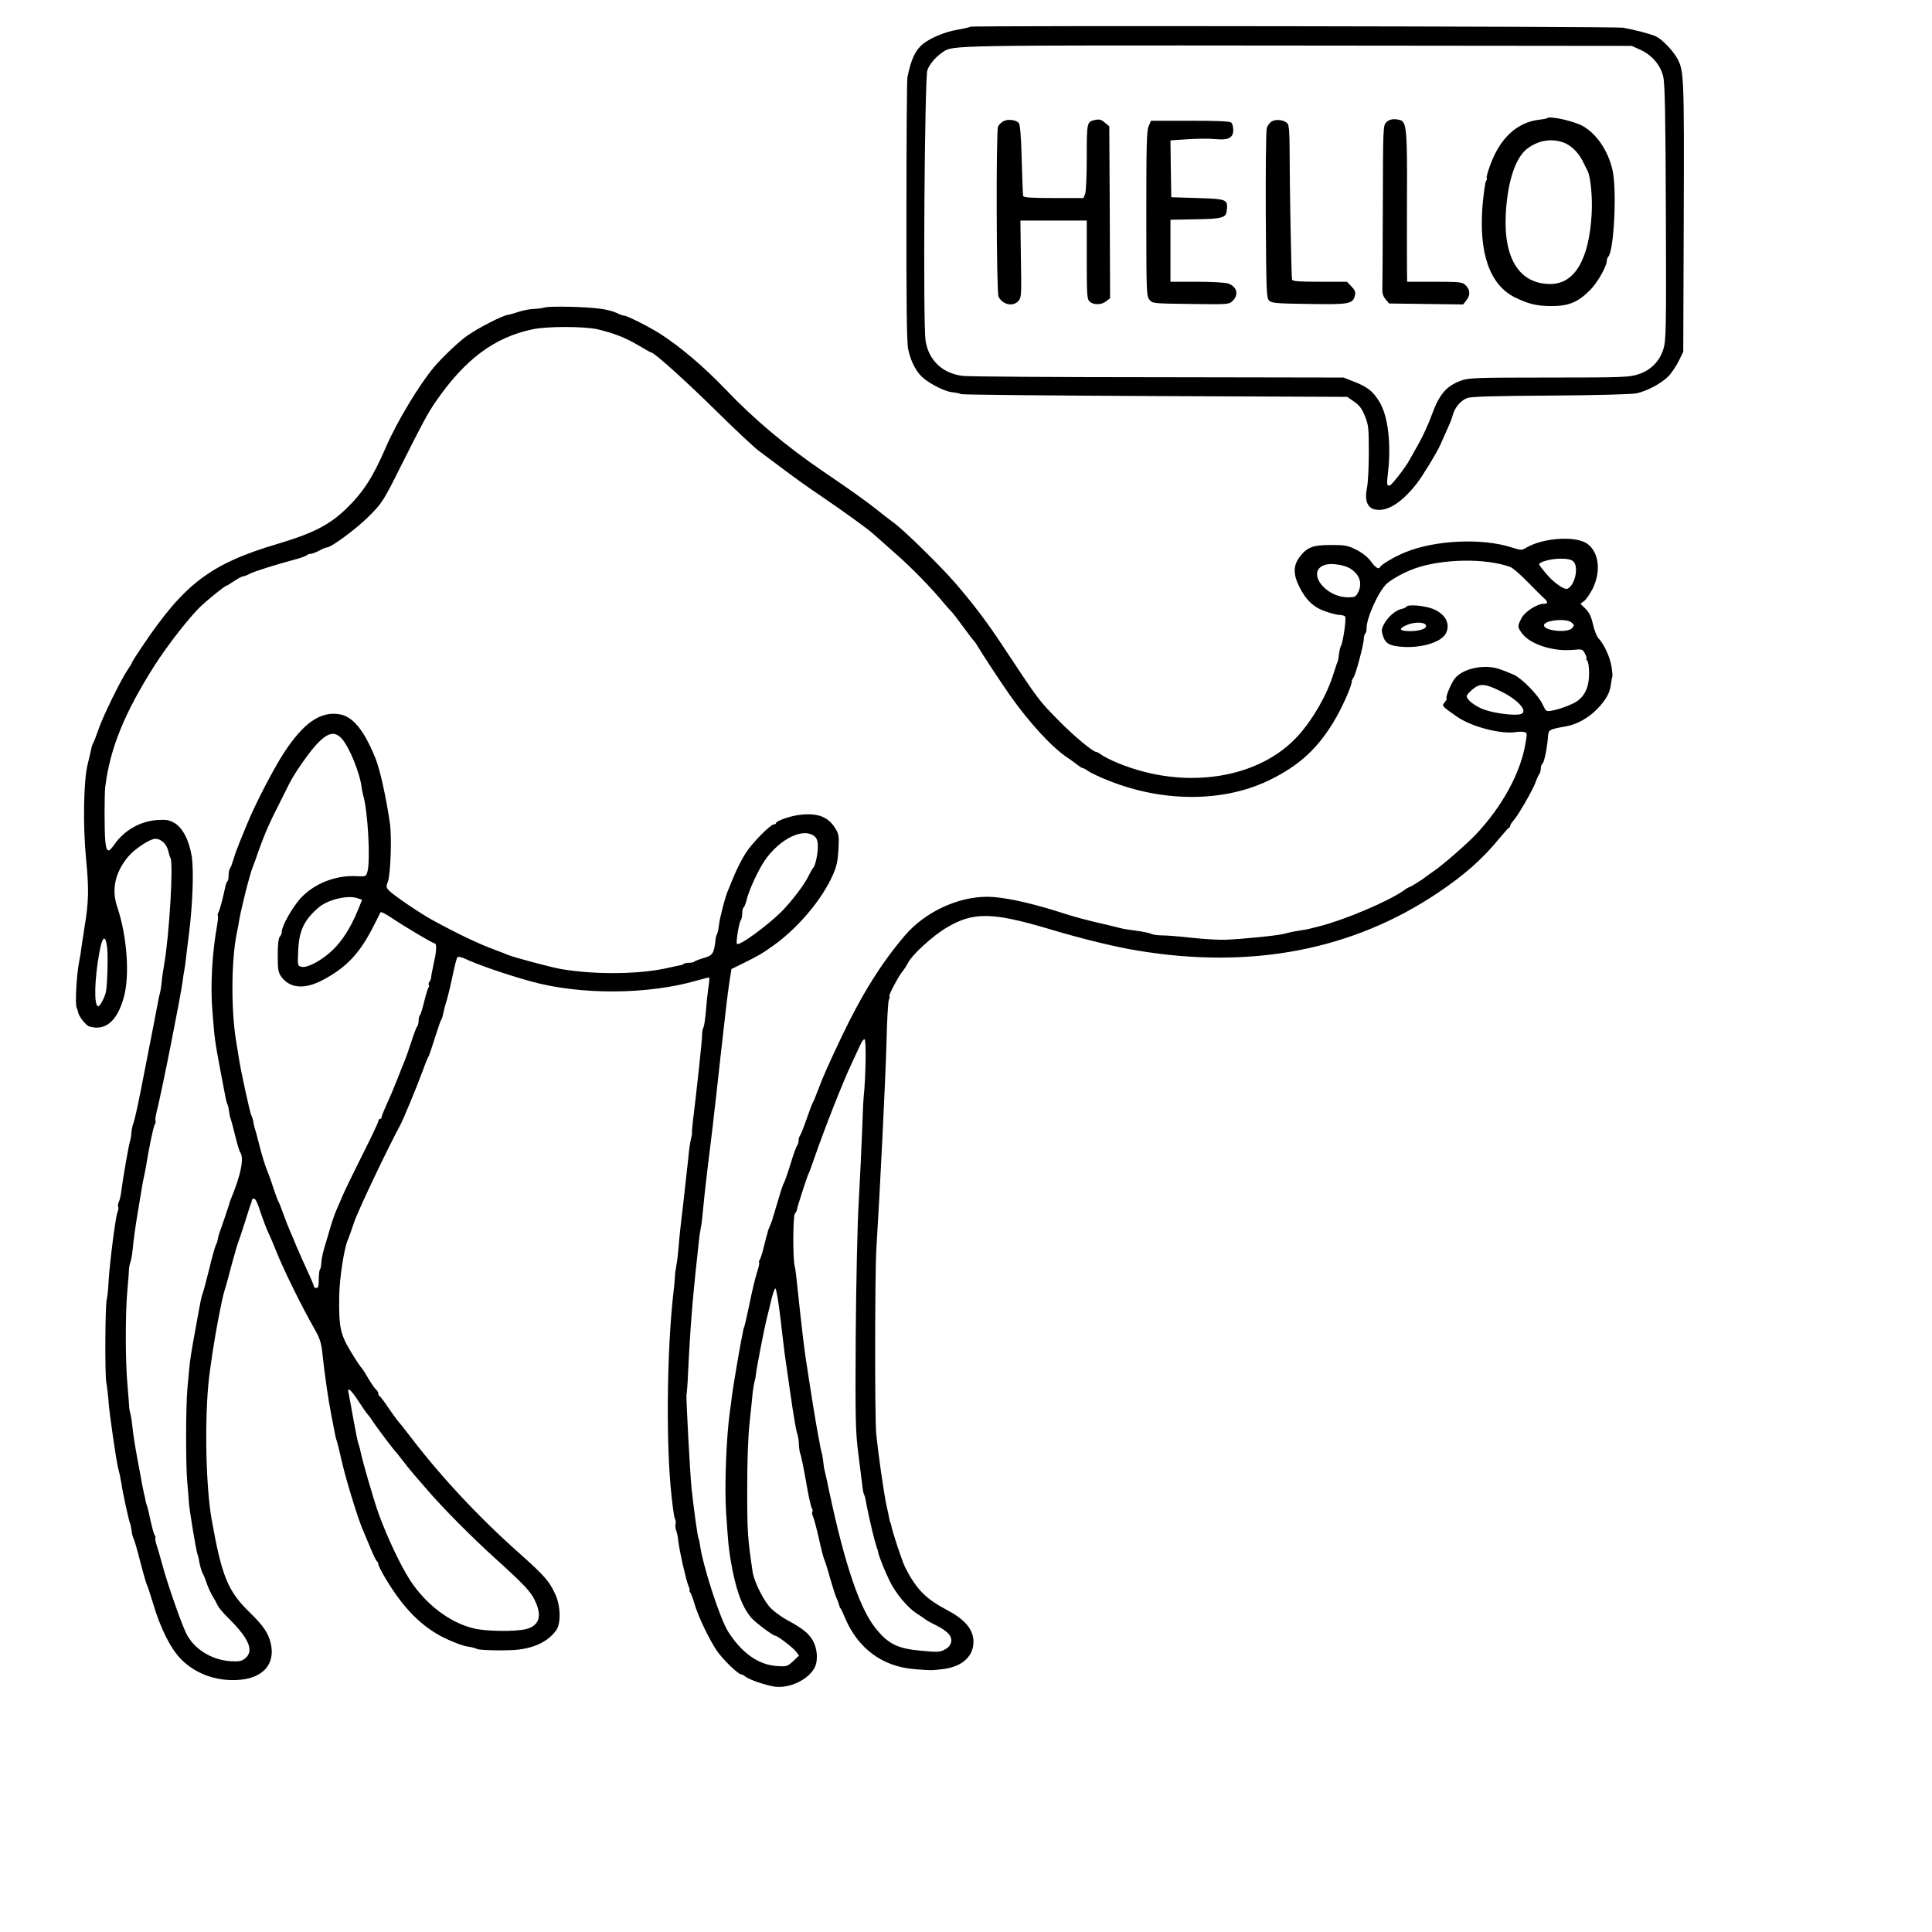 <?xml version="1.0" standalone="no"?>
<!DOCTYPE svg PUBLIC "-//W3C//DTD SVG 20010904//EN"
 "http://www.w3.org/TR/2001/REC-SVG-20010904/DTD/svg10.dtd">
<svg version="1.0" xmlns="http://www.w3.org/2000/svg"
 width="1200pt" height="1200pt" viewBox="0 0 1200 1200"
 preserveAspectRatio="xMidYMid meet">

<g transform="translate(0,1200) scale(0.1,-0.1)"
fill="#000000" stroke="none">
<path d="M6027 11834 c-3 -3 -40 -12 -82 -19 -78 -14 -160 -48 -210 -86 -49
-39 -76 -95 -99 -210 -3 -14 -6 -388 -6 -830 -1 -578 2 -819 11 -859 14 -66
42 -125 78 -163 38 -42 143 -97 193 -103 24 -2 50 -8 58 -12 8 -4 551 -9 1207
-12 l1191 -5 43 -30 c33 -23 49 -44 67 -90 22 -55 24 -73 24 -227 0 -91 -5
-191 -12 -221 -15 -76 3 -123 53 -132 74 -14 163 42 257 162 36 46 125 192
146 240 14 32 36 81 48 108 13 28 26 62 29 76 12 47 51 93 91 107 28 9 167 13
520 15 297 2 500 8 531 14 67 15 151 60 196 104 20 20 49 63 65 95 l29 59 3
840 c3 870 1 904 -39 980 -28 51 -94 120 -134 139 -31 15 -132 41 -205 54 -47
8 -4045 14 -4053 6z m4161 -143 c73 -33 127 -96 143 -169 10 -43 14 -248 16
-844 3 -725 1 -793 -15 -845 -24 -77 -78 -133 -157 -158 -56 -18 -92 -20 -555
-20 -458 0 -499 -2 -545 -19 -94 -35 -136 -85 -185 -221 -18 -49 -53 -126 -78
-170 -25 -44 -51 -90 -57 -101 -20 -40 -107 -153 -121 -158 -20 -8 -22 3 -13
79 21 178 0 353 -53 439 -39 65 -74 93 -157 125 l-66 26 -1150 2 c-632 0
-1178 4 -1212 8 -126 13 -215 96 -234 218 -17 106 -6 1631 11 1681 14 39 53
84 98 114 62 41 53 41 2207 39 l2070 -2 53 -24z"/>
<path d="M9609 11266 c-2 -3 -26 -7 -52 -10 -136 -17 -242 -116 -302 -284 -15
-41 -24 -76 -21 -79 3 -4 2 -11 -4 -17 -5 -7 -14 -71 -21 -144 -26 -302 43
-502 202 -580 83 -40 133 -52 216 -53 114 -1 170 21 247 97 46 44 106 150 106
184 0 9 4 20 9 25 36 37 55 420 26 541 -27 117 -96 219 -180 269 -57 33 -209
67 -226 51z m93 -148 c50 -15 100 -61 128 -118 13 -25 26 -53 31 -62 19 -38
31 -167 25 -268 -16 -281 -105 -433 -255 -434 -193 -1 -294 158 -278 439 11
199 60 345 132 401 67 50 141 65 217 42z"/>
<path d="M6231 11246 c-14 -8 -28 -22 -32 -32 -13 -33 -10 -1033 3 -1057 26
-50 90 -64 124 -26 18 20 19 36 15 260 l-3 239 206 0 206 0 0 -243 c0 -224 2
-245 18 -260 25 -23 74 -21 103 2 l24 19 -2 534 -3 533 -27 23 c-20 18 -33 22
-56 18 -57 -12 -57 -11 -57 -232 0 -111 -4 -214 -10 -228 l-10 -26 -185 0
c-140 0 -187 3 -190 13 -2 6 -6 109 -9 227 -4 152 -10 218 -19 227 -20 20 -70
25 -96 9z"/>
<path d="M7901 11247 c-14 -7 -28 -26 -33 -44 -5 -18 -7 -262 -6 -543 3 -473
4 -511 21 -527 16 -16 43 -18 248 -21 252 -4 272 0 285 54 5 19 0 32 -22 55
l-28 29 -168 0 c-126 0 -170 3 -173 13 -4 14 -15 574 -15 803 0 105 -4 155
-12 166 -18 22 -68 30 -97 15z"/>
<path d="M8610 11240 c-19 -19 -20 -34 -21 -515 -1 -272 -2 -510 -3 -527 -1
-20 7 -42 21 -58 l21 -25 230 -3 230 -3 21 27 c26 33 22 69 -11 97 -17 15 -43
17 -189 17 l-169 0 -1 88 c-1 48 0 252 0 453 2 395 -3 452 -42 463 -40 11 -67
6 -87 -14z"/>
<path d="M7134 11215 c-12 -28 -14 -122 -14 -544 0 -486 1 -510 19 -532 19
-24 21 -24 256 -27 234 -3 238 -3 261 19 40 38 27 89 -27 108 -18 6 -102 11
-195 11 l-164 0 0 193 0 192 158 3 c167 3 188 9 192 57 7 67 0 69 -182 75
l-163 5 -3 177 -2 176 106 7 c58 4 135 5 171 1 82 -8 113 7 113 57 0 18 -5 38
-12 45 -9 9 -79 12 -256 12 l-243 0 -15 -35z"/>
<path d="M3380 10090 c-14 -5 -44 -8 -67 -9 -23 -1 -63 -8 -89 -17 -26 -9 -58
-18 -72 -20 -37 -7 -180 -80 -247 -127 -50 -34 -157 -135 -209 -197 -90 -106
-231 -340 -298 -495 -82 -190 -142 -283 -250 -387 -102 -98 -205 -151 -417
-214 -423 -125 -585 -247 -849 -641 -34 -50 -62 -94 -62 -98 0 -3 -13 -25 -29
-48 -43 -64 -155 -293 -181 -372 -13 -38 -27 -74 -31 -80 -4 -5 -10 -23 -13
-40 -3 -16 -13 -57 -21 -90 -26 -97 -31 -384 -10 -595 18 -184 16 -264 -11
-425 -8 -49 -16 -106 -19 -125 -2 -19 -7 -51 -11 -70 -18 -83 -29 -274 -18
-298 4 -9 8 -22 9 -27 1 -23 47 -83 68 -90 100 -31 175 31 216 181 38 134 20
380 -40 558 -38 109 -15 216 66 314 42 50 136 112 170 112 37 0 71 -33 81 -79
3 -14 9 -33 13 -41 19 -37 -8 -483 -40 -665 -6 -33 -13 -80 -15 -105 -2 -25
-7 -56 -11 -70 -4 -14 -8 -32 -9 -40 -3 -19 -62 -320 -109 -560 -20 -102 -41
-194 -46 -205 -5 -11 -11 -38 -13 -60 -1 -22 -6 -47 -9 -55 -7 -19 -45 -237
-53 -304 -3 -27 -10 -58 -15 -69 -6 -10 -8 -25 -5 -33 3 -8 1 -22 -4 -32 -11
-20 -50 -322 -56 -437 -2 -44 -7 -91 -11 -105 -10 -40 -12 -460 -3 -515 5 -27
12 -86 15 -130 5 -67 46 -353 59 -405 2 -8 6 -26 10 -40 3 -14 8 -41 11 -60 6
-45 44 -220 52 -240 4 -8 8 -28 10 -45 1 -16 7 -39 12 -50 6 -11 25 -76 42
-145 18 -69 36 -132 40 -140 5 -8 22 -62 40 -120 45 -153 108 -278 172 -344
94 -96 230 -143 372 -129 143 14 215 101 187 224 -15 66 -46 111 -131 194
-136 132 -173 223 -236 575 -41 231 -46 702 -9 940 2 14 8 58 14 98 18 123 59
339 74 384 8 24 28 97 45 163 18 66 36 129 41 140 4 11 23 65 40 120 17 55 34
107 37 115 4 8 7 18 7 22 2 15 14 18 23 6 6 -7 21 -44 33 -83 13 -38 33 -92
46 -120 13 -27 32 -72 43 -100 46 -119 165 -361 245 -500 32 -57 41 -84 48
-145 4 -41 10 -88 12 -105 2 -16 9 -67 15 -111 6 -45 20 -129 31 -185 26 -134
25 -131 32 -149 3 -8 18 -69 33 -135 27 -116 100 -353 129 -418 8 -18 29 -68
47 -112 18 -44 36 -81 41 -83 4 -2 8 -10 8 -18 0 -8 21 -49 47 -92 111 -185
224 -297 364 -366 52 -25 115 -49 139 -52 25 -4 53 -10 63 -16 17 -9 192 -12
257 -4 107 13 184 52 234 119 31 42 29 154 -6 227 -37 80 -67 114 -223 253
-249 221 -485 473 -678 726 -32 42 -67 86 -78 98 -10 13 -38 51 -61 85 -23 35
-46 65 -50 66 -5 2 -8 9 -8 17 0 7 -7 18 -15 25 -8 7 -29 37 -46 66 -17 30
-36 60 -43 67 -7 7 -38 54 -69 105 -64 107 -73 150 -70 342 1 107 30 293 52
345 5 11 23 61 40 112 24 72 204 451 287 605 21 40 100 230 136 328 17 47 34
90 38 95 5 6 22 57 40 115 18 58 36 110 40 115 5 6 10 24 13 40 3 17 12 52 21
79 8 27 25 97 37 155 12 58 25 110 30 115 4 5 22 2 41 -6 88 -41 256 -99 410
-142 309 -87 734 -85 1041 5 38 11 71 19 72 17 2 -2 0 -33 -6 -68 -5 -36 -12
-101 -15 -145 -4 -44 -10 -88 -15 -97 -5 -10 -9 -30 -8 -45 1 -24 -34 -352
-58 -543 -3 -30 -6 -59 -5 -63 2 -5 -2 -25 -7 -45 -5 -20 -12 -68 -15 -107 -4
-38 -18 -164 -31 -280 -14 -115 -28 -241 -30 -280 -3 -38 -9 -90 -14 -115 -5
-25 -9 -56 -9 -70 0 -14 -5 -65 -11 -115 -37 -336 -44 -873 -16 -1185 9 -102
21 -193 27 -203 5 -10 7 -25 4 -33 -3 -8 -1 -25 3 -38 5 -12 12 -43 14 -67 7
-64 47 -238 62 -277 8 -17 11 -32 8 -32 -3 0 -1 -6 5 -12 5 -7 17 -39 26 -71
22 -76 90 -218 137 -288 37 -55 134 -149 153 -149 5 0 17 -6 25 -13 22 -19
127 -55 183 -63 88 -12 201 39 244 111 27 45 23 123 -9 178 -26 44 -64 74
-162 127 -31 17 -74 48 -96 70 -44 43 -104 163 -114 225 -31 207 -34 248 -34
510 0 181 5 330 15 420 8 77 17 160 19 185 3 25 8 56 12 70 4 14 8 36 9 50 3
31 51 280 65 335 6 22 18 73 28 114 9 41 21 76 27 78 5 2 19 -78 32 -189 12
-106 24 -204 26 -218 2 -14 18 -124 35 -245 17 -121 36 -231 41 -245 6 -14 11
-45 12 -70 1 -25 5 -52 9 -60 4 -8 20 -85 35 -170 14 -85 31 -160 36 -167 5
-7 7 -17 4 -22 -4 -6 -2 -18 3 -28 5 -10 22 -72 37 -138 14 -66 30 -126 35
-135 4 -8 20 -58 34 -110 15 -52 33 -108 40 -125 8 -16 15 -37 17 -45 2 -8 5
-17 9 -20 3 -3 16 -30 28 -60 80 -189 232 -301 428 -317 111 -9 106 -9 180 0
123 15 195 84 189 180 -5 72 -57 131 -166 188 -132 70 -189 129 -258 264 -18
36 -79 219 -87 263 -2 9 -4 17 -6 17 -1 0 -3 9 -5 20 -2 11 -10 52 -19 90 -17
81 -53 335 -63 445 -9 99 -8 993 1 1140 24 386 57 1062 63 1280 3 140 10 262
15 271 5 9 6 19 3 22 -6 6 63 135 83 155 7 8 22 31 33 52 26 51 154 168 239
218 165 99 284 97 637 -8 199 -60 413 -112 548 -134 709 -118 1337 3 1866 358
168 113 277 209 389 346 25 30 49 57 53 58 4 2 8 8 8 13 0 5 9 20 21 33 31 36
117 185 136 236 9 25 20 49 25 54 4 6 8 20 8 32 0 13 4 25 9 29 11 6 29 89 35
160 4 55 1 53 119 75 65 12 138 54 190 109 54 57 77 99 83 154 3 22 7 43 9 46
1 4 -1 31 -6 62 -9 58 -46 138 -81 175 -11 12 -26 51 -34 87 -11 49 -24 74
-47 97 l-31 30 22 16 c13 9 37 44 54 77 53 108 40 225 -32 279 -70 51 -271 39
-377 -22 -32 -19 -34 -19 -94 0 -184 59 -474 46 -660 -30 -67 -27 -150 -76
-157 -92 -8 -17 -29 -4 -57 35 -20 27 -52 53 -90 72 -54 27 -67 30 -159 30
-113 0 -149 -14 -195 -76 -39 -52 -39 -108 -1 -183 43 -86 91 -130 167 -155
34 -12 73 -21 87 -21 14 0 28 -5 31 -10 8 -12 -13 -158 -26 -181 -5 -9 -10
-32 -12 -50 -2 -19 -6 -41 -9 -49 -4 -8 -14 -40 -24 -70 -41 -134 -126 -283
-219 -387 -243 -272 -707 -343 -1120 -173 -44 18 -91 42 -104 52 -13 10 -28
18 -33 18 -19 0 -136 97 -223 185 -136 138 -127 126 -358 475 -94 143 -184
262 -295 390 -87 101 -313 323 -378 371 -33 24 -84 64 -115 89 -63 50 -157
117 -325 231 -233 159 -431 325 -609 512 -132 138 -277 261 -399 340 -67 44
-212 117 -231 117 -7 0 -26 7 -44 16 -18 9 -62 21 -99 26 -84 13 -319 18 -352
8z m330 -135 c105 -25 174 -52 255 -100 42 -25 78 -45 81 -45 18 0 218 -180
404 -364 113 -111 230 -221 260 -244 30 -22 82 -61 115 -86 129 -97 184 -136
276 -198 145 -99 289 -203 323 -234 6 -5 65 -58 131 -116 108 -94 233 -223
311 -318 16 -19 34 -39 40 -45 7 -5 40 -48 74 -95 34 -47 65 -87 69 -90 3 -3
11 -13 16 -22 27 -47 156 -243 209 -318 120 -170 259 -321 356 -386 19 -12 46
-32 60 -43 14 -11 29 -21 33 -21 5 0 22 -9 37 -20 16 -11 75 -39 132 -61 333
-132 705 -132 985 2 195 93 316 206 423 394 48 85 100 207 96 226 0 3 5 13 11
21 13 16 65 210 64 243 0 10 4 24 9 30 5 6 9 20 8 30 -3 62 75 235 126 280 35
31 113 73 176 95 172 60 441 64 591 8 15 -5 64 -48 110 -95 46 -47 92 -93 102
-101 23 -22 22 -32 -3 -32 -43 0 -119 -49 -140 -90 -26 -50 -25 -56 6 -97 49
-64 189 -110 307 -100 66 6 67 6 82 -24 9 -16 12 -29 8 -29 -4 0 -2 -5 5 -12
7 -7 12 -41 12 -80 0 -75 -19 -126 -62 -164 -25 -23 -110 -57 -169 -68 -36 -6
-37 -5 -58 40 -27 56 -122 155 -176 182 -22 10 -64 27 -94 37 -97 32 -231 1
-277 -62 -24 -34 -57 -113 -49 -121 3 -3 -3 -14 -12 -24 -19 -22 -19 -23 73
-87 89 -64 276 -113 370 -98 18 3 41 3 52 0 18 -4 18 -8 6 -76 -32 -183 -146
-390 -310 -563 -58 -60 -202 -186 -259 -225 -27 -19 -52 -36 -55 -39 -10 -10
-90 -60 -96 -60 -3 0 -18 -8 -32 -19 -96 -68 -361 -181 -522 -223 -25 -6 -52
-13 -60 -15 -8 -3 -42 -9 -75 -14 -33 -5 -73 -14 -90 -19 -33 -10 -246 -32
-365 -37 -41 -1 -133 4 -205 12 -71 8 -154 15 -183 15 -29 0 -62 4 -72 10 -10
5 -52 14 -92 19 -40 5 -84 12 -98 16 -14 4 -52 13 -85 21 -135 31 -186 44
-310 84 -182 57 -340 90 -433 90 -185 0 -387 -95 -512 -241 -146 -171 -267
-365 -393 -629 -87 -184 -115 -247 -148 -335 -12 -33 -25 -64 -29 -70 -4 -5
-22 -53 -40 -105 -18 -52 -37 -99 -42 -105 -4 -5 -8 -18 -8 -30 0 -12 -4 -25
-9 -30 -5 -6 -24 -57 -41 -115 -18 -58 -36 -109 -40 -115 -4 -5 -20 -50 -34
-100 -15 -49 -29 -96 -31 -103 -3 -7 -5 -14 -5 -17 0 -3 -6 -21 -14 -40 -9
-20 -15 -37 -16 -40 0 -3 -2 -10 -4 -17 -3 -7 -12 -44 -22 -83 -9 -38 -21 -75
-26 -81 -4 -6 -6 -13 -3 -16 3 -3 -3 -31 -14 -64 -10 -32 -31 -117 -45 -189
-15 -71 -30 -137 -33 -145 -4 -8 -8 -24 -9 -35 -2 -11 -6 -31 -9 -45 -9 -42
-55 -312 -60 -360 -3 -25 -8 -65 -12 -90 -22 -159 -34 -467 -23 -626 14 -207
16 -220 29 -299 30 -176 69 -285 127 -353 25 -29 135 -112 150 -112 13 0 110
-74 128 -98 l19 -25 -37 -35 c-36 -33 -41 -34 -100 -30 -115 7 -219 81 -303
213 -53 84 -162 423 -177 550 -2 11 -5 27 -9 35 -5 15 -30 192 -41 300 -10 88
-36 582 -32 589 2 3 7 67 10 141 15 304 29 472 70 840 2 14 6 39 9 55 4 17 9
59 12 95 3 36 16 160 30 275 14 116 28 226 30 245 2 19 7 55 9 80 3 25 22 189
41 365 40 356 39 348 55 463 l13 83 71 35 c96 47 121 62 191 112 155 111 303
288 370 442 22 51 29 85 33 156 4 84 2 94 -21 131 -44 70 -109 95 -218 82 -58
-6 -149 -38 -149 -51 0 -5 -6 -8 -12 -8 -23 -1 -134 -113 -176 -178 -22 -34
-54 -97 -72 -140 -17 -42 -35 -86 -40 -97 -15 -33 -50 -167 -55 -214 -3 -24
-8 -48 -12 -54 -4 -6 -8 -22 -9 -36 -9 -82 -17 -95 -71 -111 -29 -8 -55 -18
-59 -22 -4 -5 -19 -8 -34 -8 -15 0 -30 -3 -34 -7 -3 -4 -14 -8 -24 -9 -9 -2
-35 -7 -57 -12 -176 -44 -464 -48 -680 -11 -64 11 -310 77 -335 90 -8 4 -42
17 -75 29 -102 38 -223 95 -385 183 -79 43 -250 159 -275 187 -17 18 -17 25
-6 53 17 44 25 276 13 362 -24 164 -61 331 -88 400 -71 178 -143 267 -228 279
-118 18 -221 -55 -342 -239 -65 -100 -178 -318 -228 -440 -18 -44 -37 -89 -41
-100 -5 -11 -9 -22 -10 -25 -1 -3 -6 -17 -12 -31 -6 -14 -17 -45 -24 -70 -7
-24 -16 -48 -21 -54 -4 -5 -8 -23 -8 -40 0 -18 -3 -35 -7 -39 -4 -3 -8 -12
-10 -19 -2 -7 -11 -46 -20 -87 -10 -41 -22 -81 -26 -87 -5 -7 -6 -16 -4 -20 3
-5 0 -33 -5 -63 -30 -166 -42 -371 -29 -527 14 -178 14 -179 50 -373 37 -197
36 -191 44 -210 4 -8 8 -28 10 -45 2 -16 6 -37 10 -45 3 -8 16 -55 28 -105 12
-49 26 -95 30 -101 27 -34 6 -141 -58 -294 -3 -8 -7 -19 -8 -25 -2 -9 -49
-148 -63 -185 -3 -8 -7 -24 -9 -35 -1 -11 -7 -29 -13 -40 -5 -11 -24 -76 -40
-145 -17 -69 -35 -136 -40 -150 -10 -27 -10 -27 -45 -220 -28 -153 -35 -198
-40 -255 -2 -22 -7 -76 -11 -120 -10 -104 -11 -464 -1 -580 4 -49 10 -110 11
-135 5 -54 43 -287 53 -315 4 -11 7 -24 8 -30 2 -23 18 -81 25 -90 4 -5 15
-32 24 -60 10 -27 26 -63 37 -80 10 -16 24 -41 30 -55 6 -14 38 -52 72 -85
124 -123 156 -200 100 -245 -24 -19 -37 -21 -93 -18 -119 9 -227 77 -274 174
-31 63 -116 307 -146 419 -12 44 -28 100 -36 124 -8 24 -12 46 -9 49 2 3 1 10
-4 16 -5 6 -16 47 -26 91 -9 44 -19 87 -23 95 -3 8 -7 22 -8 30 -1 8 -5 26 -9
40 -7 30 -8 38 -40 210 -14 74 -28 162 -31 195 -3 33 -9 74 -13 90 -5 17 -9
39 -9 50 0 11 -5 70 -10 130 -14 142 -14 449 -1 590 6 61 10 119 10 130 0 11
4 31 9 45 5 14 12 54 15 90 3 36 16 133 30 215 14 83 27 161 29 175 2 14 7 36
10 50 3 14 8 39 11 55 19 119 47 253 55 268 6 10 9 21 6 25 -3 5 0 26 5 48 33
129 152 729 164 824 1 14 6 43 10 65 4 22 9 58 11 80 2 22 11 92 19 155 22
182 29 385 16 470 -16 100 -56 178 -107 208 -33 19 -50 22 -104 19 -109 -7
-209 -64 -271 -154 -36 -52 -48 -47 -55 23 -6 58 -6 296 0 339 30 239 120 459
307 753 84 131 222 307 292 372 52 47 143 120 150 120 3 0 26 14 50 30 25 17
50 30 56 30 7 0 26 7 44 17 30 15 153 54 287 90 30 8 59 19 65 24 5 5 16 9 25
9 8 0 32 9 53 20 20 11 42 20 48 20 26 0 179 113 254 187 91 91 93 94 215 338
120 239 157 309 206 380 182 264 366 401 604 450 91 19 319 18 400 0z m6062
-1442 c36 -33 10 -151 -37 -170 -21 -7 -88 40 -135 98 -22 26 -40 50 -40 53 0
16 70 35 129 36 46 0 70 -5 83 -17z m-1386 -44 c59 -36 78 -93 49 -149 -14
-27 -21 -30 -61 -30 -151 0 -266 169 -139 203 37 10 116 -2 151 -24z m1376
-336 c17 -15 17 -17 2 -35 -29 -31 -174 -16 -174 18 0 32 140 46 172 17z
m-446 -424 c114 -54 182 -132 127 -145 -37 -10 -157 5 -220 27 -57 19 -113 62
-113 85 0 7 17 26 37 43 45 37 75 36 169 -10z m-7194 -296 c46 -49 114 -215
124 -303 2 -14 6 -36 10 -50 29 -99 46 -405 26 -475 -9 -29 -10 -30 -66 -27
-131 7 -263 -45 -348 -136 -52 -57 -118 -174 -118 -210 0 -10 -5 -23 -12 -30
-8 -8 -13 -48 -13 -115 0 -90 3 -106 22 -133 52 -73 144 -81 256 -22 143 75
227 162 308 318 27 52 50 98 52 103 2 6 32 -9 68 -33 86 -58 258 -160 270
-160 11 0 11 -42 -2 -100 -16 -77 -20 -95 -21 -110 0 -8 -5 -21 -11 -28 -5 -7
-7 -15 -4 -19 4 -3 3 -11 -2 -17 -4 -6 -16 -45 -26 -86 -10 -41 -21 -79 -26
-84 -5 -6 -9 -22 -9 -36 0 -14 -4 -30 -9 -36 -5 -5 -21 -47 -36 -94 -15 -47
-33 -98 -40 -115 -7 -16 -27 -66 -44 -110 -36 -90 -39 -97 -75 -177 -14 -31
-26 -62 -26 -67 0 -6 -4 -11 -10 -11 -5 0 -10 -6 -10 -13 0 -8 -44 -101 -98
-208 -54 -107 -108 -219 -121 -249 -13 -30 -31 -73 -41 -95 -10 -22 -28 -74
-40 -115 -12 -41 -28 -97 -37 -125 -8 -27 -16 -67 -17 -87 -1 -21 -5 -40 -9
-44 -4 -4 -7 -31 -7 -61 0 -40 -4 -53 -15 -53 -8 0 -15 4 -15 9 0 6 -18 49
-41 98 -22 48 -52 115 -66 148 -13 33 -32 78 -42 100 -10 22 -28 69 -41 105
-13 36 -26 70 -30 75 -4 6 -17 42 -30 80 -12 39 -28 84 -35 100 -17 39 -40
114 -60 195 -9 36 -19 72 -22 80 -3 8 -7 26 -9 40 -2 14 -8 34 -14 45 -8 17
-63 267 -75 345 -2 14 -11 66 -19 117 -32 197 -29 512 6 673 5 25 11 56 13 70
12 74 67 292 85 335 5 11 22 59 39 108 33 93 68 174 134 302 22 44 47 94 55
110 35 69 130 204 179 253 63 63 103 70 145 25z m2940 -610 c12 -11 18 -30 18
-62 0 -46 -17 -122 -29 -131 -3 -3 -17 -26 -30 -53 -28 -55 -94 -142 -157
-209 -87 -90 -276 -229 -287 -210 -7 11 14 136 24 146 5 6 9 25 9 42 0 18 4
35 9 38 5 3 14 27 20 53 16 61 71 179 110 237 96 139 245 210 313 149z m-2838
-383 l25 -9 -29 -71 c-42 -101 -94 -184 -154 -241 -63 -62 -158 -113 -193
-104 -25 6 -25 7 -21 98 5 127 37 194 129 272 59 49 184 78 243 55z m-1559
-302 c7 -53 2 -232 -7 -278 -7 -34 -36 -90 -48 -90 -27 0 -24 164 7 333 18
102 38 116 48 35z m4711 -726 c-2 -81 -7 -165 -10 -187 -3 -22 -8 -123 -11
-225 -4 -102 -13 -300 -21 -440 -9 -150 -16 -495 -19 -835 -3 -520 -1 -595 15
-725 10 -80 21 -169 25 -199 3 -30 8 -58 12 -64 3 -6 8 -20 9 -31 7 -43 42
-203 55 -246 7 -25 13 -48 15 -52 1 -5 2 -9 4 -10 1 -2 3 -11 5 -22 5 -25 43
-120 71 -176 38 -78 112 -166 167 -201 28 -18 54 -36 57 -39 3 -3 31 -19 62
-34 73 -37 101 -66 96 -102 -2 -19 -13 -34 -37 -48 -32 -18 -42 -19 -150 -9
-148 13 -206 43 -286 144 -96 122 -188 394 -281 829 -18 85 -33 155 -34 155
-1 0 -3 18 -6 40 -2 22 -7 51 -11 65 -4 14 -8 32 -9 40 -1 8 -7 40 -13 70 -11
54 -48 284 -76 470 -8 52 -24 181 -35 285 -26 250 -28 266 -35 295 -11 54 -10
307 2 321 6 8 11 17 12 22 0 12 61 200 71 222 6 11 23 58 39 105 64 184 176
469 231 585 15 33 38 82 50 108 11 26 25 45 30 42 6 -4 8 -65 6 -153z m-3150
-2094 c26 -40 50 -75 54 -78 3 -3 22 -27 40 -55 32 -47 128 -174 140 -185 3
-3 21 -25 40 -50 19 -25 50 -64 69 -86 20 -23 61 -70 91 -105 95 -110 280
-296 420 -422 170 -154 215 -201 241 -255 48 -99 30 -159 -55 -181 -67 -16
-249 -14 -325 5 -148 36 -296 149 -394 299 -59 91 -143 269 -196 415 -33 94
-104 338 -115 400 -2 8 -6 22 -9 30 -4 8 -18 78 -32 155 -14 77 -27 150 -30
163 -10 42 14 22 61 -50z"/>
<path d="M8736 8232 c-3 -5 -18 -12 -33 -15 -36 -8 -86 -52 -108 -96 -15 -29
-15 -40 -5 -71 16 -49 41 -62 126 -68 117 -7 236 30 264 83 31 58 -1 120 -77
152 -50 21 -157 31 -167 15z m120 -114 c12 -20 -32 -37 -93 -38 -65 0 -79 11
-40 31 47 26 119 29 133 7z"/>
</g>
</svg>
